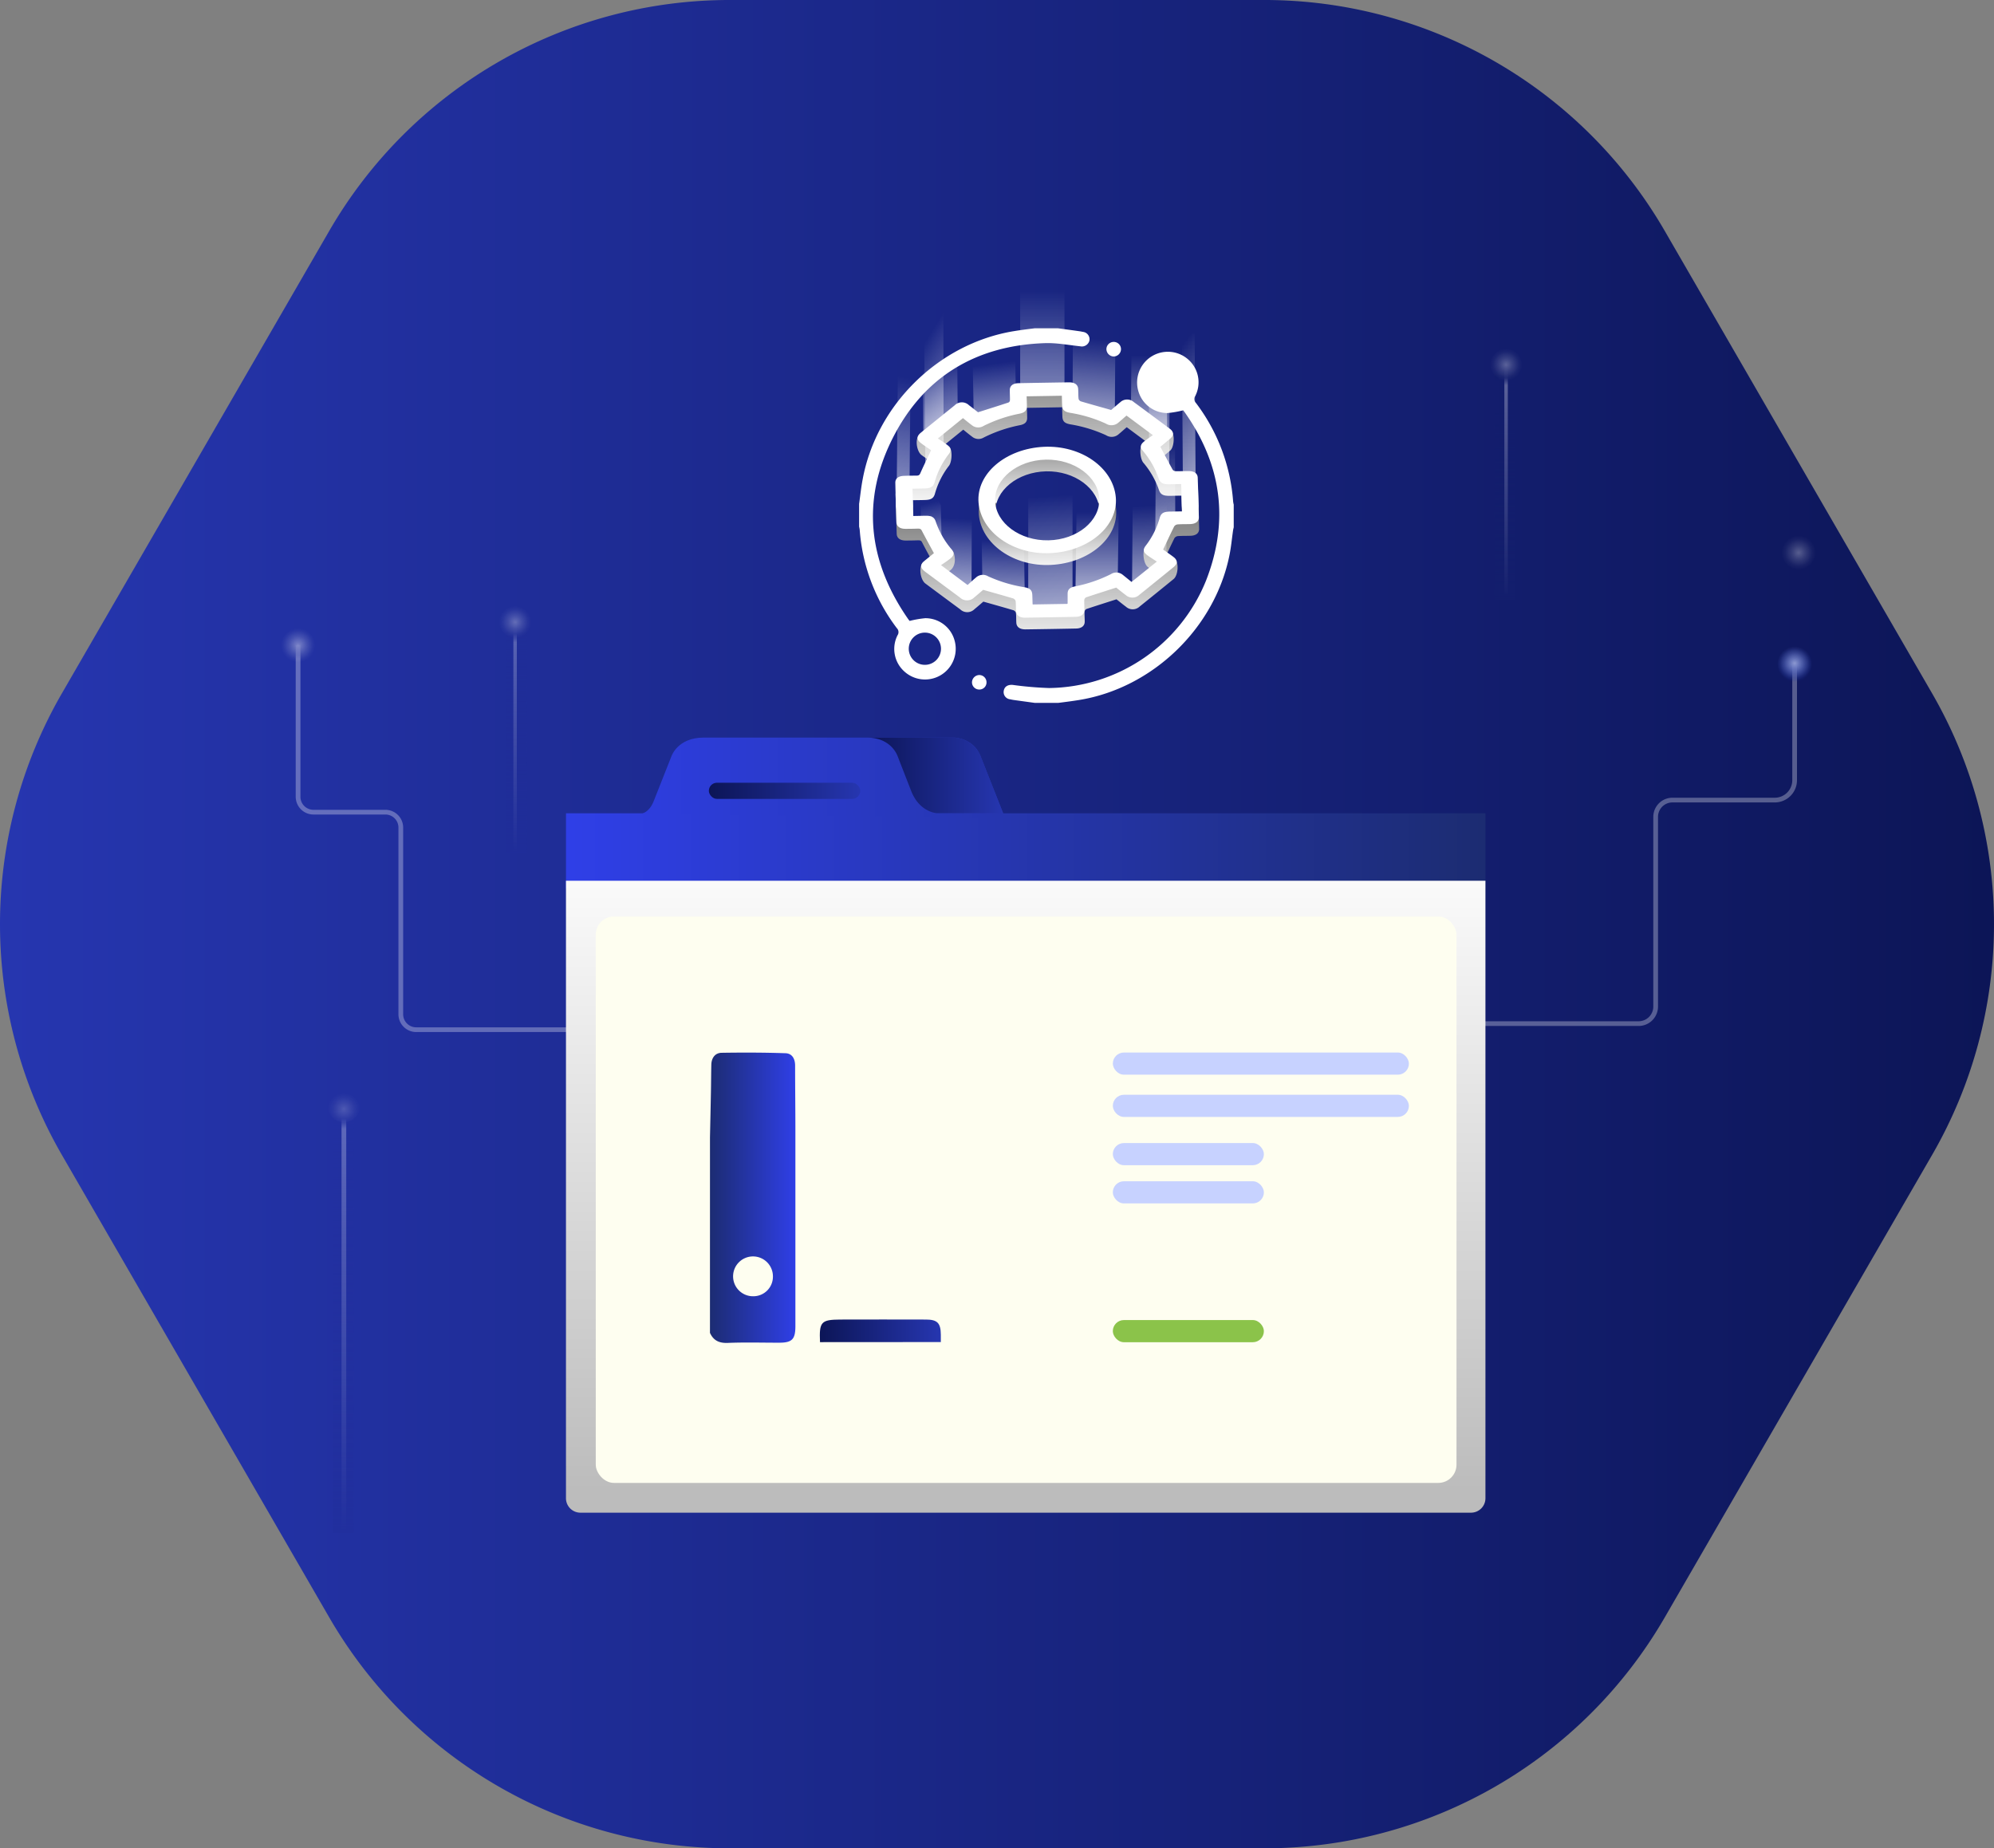 <svg xmlns="http://www.w3.org/2000/svg" xmlns:xlink="http://www.w3.org/1999/xlink" width="575" height="533" viewBox="0 0 575 533"><rect x="0" y="0" width="575" height="533" fill="#808080" stroke="none"/><defs><style>.a{fill:url(#a);}.b,.c{fill:none;stroke:rgba(255,255,255,0.3);stroke-miterlimit:10;}.c{stroke-width:1.36px;}.d{fill:url(#b);}.e{fill:url(#c);}.f{fill:url(#d);}.g{fill:url(#e);}.h{fill:url(#f);}.i{fill:url(#g);}.j{fill:url(#h);}.k{fill:url(#i);}.l{fill:#fefef0;}.m{fill:url(#j);}.n{fill:url(#k);}.o{fill:url(#l);}.p{fill:url(#m);}.q{fill:url(#n);}.r{fill:url(#o);}.s{fill:#fff;}.t{fill:url(#p);}.u{fill:url(#q);}.v{fill:url(#r);}.w{fill:url(#s);}.x{fill:url(#t);}.y{fill:url(#u);}.z{fill:url(#v);}.aa{fill:url(#w);}.ab{fill:url(#x);}.ac{fill:url(#y);}.ad{fill:url(#z);}.ae{fill:url(#aa);}.af{fill:url(#ab);}.ag{fill:url(#ac);}.ah{fill:url(#ad);}.ai{fill:url(#ae);}.aj{fill:url(#af);}.ak{fill:url(#ag);}.al{fill:url(#ah);}.am{fill:url(#aj);}.an{fill:#c7d2ff;}.ao{fill:#8bc34a;}.ap{fill:url(#ak);}.aq{fill:url(#al);}</style><linearGradient id="a" x1="1" y1="0.5" x2="0" y2="0.5" gradientUnits="objectBoundingBox"><stop offset="0" stop-color="#0c1556"/><stop offset="1" stop-color="#2636b0"/></linearGradient><radialGradient id="b" cx="0.5" cy="0.522" r="0.547" gradientTransform="translate(0.029 0.051) scale(0.941 0.89)" gradientUnits="objectBoundingBox"><stop offset="0" stop-color="#0a1961" stop-opacity="0.502"/><stop offset="0" stop-color="#2231a3"/><stop offset="0.17" stop-color="#2331a3" stop-opacity="0.82"/><stop offset="0.44" stop-color="#2130a1" stop-opacity="0.588"/><stop offset="0.78" stop-color="#2231a1" stop-opacity="0.29"/><stop offset="1" stop-color="#2231a1" stop-opacity="0"/></radialGradient><radialGradient id="c" cx="0.5" cy="0.5" r="0.5" gradientUnits="objectBoundingBox"><stop offset="0" stop-color="#fff" stop-opacity="0.4"/><stop offset="0.14" stop-color="#fff" stop-opacity="0.329"/><stop offset="0.53" stop-color="#fff" stop-opacity="0.149"/><stop offset="0.83" stop-color="#fff" stop-opacity="0.039"/><stop offset="1" stop-color="#fff" stop-opacity="0"/></radialGradient><radialGradient id="d" cx="0.5" cy="0.5" r="0.486" gradientTransform="translate(-0.029) scale(1.059 1)" gradientUnits="objectBoundingBox"><stop offset="0" stop-color="#0a1961" stop-opacity="0.502"/><stop offset="0" stop-color="#1931a2"/><stop offset="0.12" stop-color="#1931a2" stop-opacity="0.949"/><stop offset="0.31" stop-color="#1931a2" stop-opacity="0.8"/><stop offset="0.54" stop-color="#1931a2" stop-opacity="0.569"/><stop offset="0.81" stop-color="#1931a2" stop-opacity="0.251"/><stop offset="1" stop-color="#1931a2" stop-opacity="0"/></radialGradient><radialGradient id="e" cx="0.5" cy="0.5" r="0.5" gradientUnits="objectBoundingBox"><stop offset="0" stop-color="#fff" stop-opacity="0.502"/><stop offset="0.27" stop-color="#fff" stop-opacity="0.329"/><stop offset="0.6" stop-color="#fff" stop-opacity="0.149"/><stop offset="0.85" stop-color="#fff" stop-opacity="0.039"/><stop offset="1" stop-color="#fff" stop-opacity="0"/></radialGradient><radialGradient id="f" cx="0.5" cy="0.5" r="0.5" gradientUnits="objectBoundingBox"><stop offset="0" stop-color="#fff" stop-opacity="0.302"/><stop offset="0.41" stop-color="#fff" stop-opacity="0.149"/><stop offset="0.78" stop-color="#fff" stop-opacity="0.039"/><stop offset="1" stop-color="#fff" stop-opacity="0"/></radialGradient><linearGradient id="g" x1="0.997" y1="0.5" x2="0.004" y2="0.5" gradientUnits="objectBoundingBox"><stop offset="0" stop-color="#1c2c72"/><stop offset="1" stop-color="#2f3fe7"/></linearGradient><linearGradient id="h" x1="0.049" y1="0.501" x2="0.977" y2="0.501" gradientUnits="objectBoundingBox"><stop offset="0" stop-color="#2d3ddc"/><stop offset="1" stop-color="#2636b0"/></linearGradient><linearGradient id="i" x1="0.5" y1="-0.076" x2="0.5" y2="0.967" gradientUnits="objectBoundingBox"><stop offset="0" stop-color="#fff"/><stop offset="1" stop-color="#bcbcbc"/></linearGradient><linearGradient id="j" x1="0" x2="1" xlink:href="#a"/><linearGradient id="k" x1="0" x2="1.001" xlink:href="#a"/><linearGradient id="l" x1="0.5" x2="0.5" y2="1" gradientUnits="objectBoundingBox"><stop offset="0" stop-color="#212f9f"/><stop offset="0.035" stop-color="#2230a0"/><stop offset="0.059" stop-color="#2230a0" stop-opacity="0.106"/><stop offset="1" stop-color="#212f9e"/></linearGradient><linearGradient id="m" x1="0.5" x2="0.5" y2="1" gradientUnits="objectBoundingBox"><stop offset="0" stop-color="#1f2d98"/><stop offset="0.069" stop-color="#1f2d97" stop-opacity="0.949"/><stop offset="0.106" stop-color="#1f2d97" stop-opacity="0.18"/><stop offset="1" stop-color="#1f2d99"/></linearGradient><linearGradient id="n" x1="0.5" x2="0.5" y2="1" gradientUnits="objectBoundingBox"><stop offset="0" stop-color="#131d6d"/><stop offset="0.057" stop-color="#121d6b" stop-opacity="0.886"/><stop offset="0.089" stop-color="#121d6d" stop-opacity="0"/><stop offset="1" stop-color="#131e6d"/></linearGradient><linearGradient id="o" x1="0.509" y1="0.065" x2="0.482" y2="1.34" gradientUnits="objectBoundingBox"><stop offset="0" stop-color="#fff" stop-opacity="0"/><stop offset="1" stop-color="#fff" stop-opacity="0.6"/></linearGradient><linearGradient id="p" x1="0.5" y1="-0.143" x2="0.5" y2="1.147" gradientUnits="objectBoundingBox"><stop offset="0" stop-color="#7a7a7a"/><stop offset="0.48" stop-color="#f8f8f8"/><stop offset="0.49" stop-color="#7d7d7d"/><stop offset="0.5" stop-color="#7e7e7e"/><stop offset="0.84" stop-color="#dadada"/><stop offset="1" stop-color="#fff"/></linearGradient><linearGradient id="q" x1="0.5" y1="-0.205" x2="0.5" y2="1.086" gradientUnits="objectBoundingBox"><stop offset="0" stop-color="#7a7a7a"/><stop offset="0.48" stop-color="#f6f6f6"/><stop offset="0.49" stop-color="#7a7a7a"/><stop offset="1" stop-color="#fff"/></linearGradient><linearGradient id="r" x1="0.474" y1="0.19" x2="0.553" y2="1.125" xlink:href="#o"/><linearGradient id="s" x1="0.483" y1="0.336" x2="0.559" y2="1.025" xlink:href="#o"/><linearGradient id="t" x1="0.497" y1="0.272" x2="0.508" y2="1.067" xlink:href="#o"/><linearGradient id="u" x1="0.468" y1="0.156" x2="0.604" y2="0.969" xlink:href="#o"/><linearGradient id="v" x1="0.484" y1="0.16" x2="0.503" y2="0.932" xlink:href="#o"/><linearGradient id="w" x1="0.44" y1="0.03" x2="0.579" y2="1.131" xlink:href="#o"/><linearGradient id="x" x1="0.494" y1="0.39" x2="0.528" y2="0.989" xlink:href="#o"/><linearGradient id="y" x1="0.136" y1="0.501" x2="0.864" y2="0.501" gradientUnits="objectBoundingBox"><stop offset="0" stop-color="#fff" stop-opacity="0"/><stop offset="1" stop-color="#fff"/></linearGradient><linearGradient id="z" x1="0.496" y1="0.126" x2="0.532" y2="1.015" xlink:href="#o"/><linearGradient id="aa" x1="0.5" y1="0.244" x2="0.5" y2="0.962" xlink:href="#o"/><linearGradient id="ab" x1="0.503" y1="0.311" x2="0.492" y2="0.987" xlink:href="#o"/><linearGradient id="ac" x1="0.504" y1="0.269" x2="0.487" y2="1.211" xlink:href="#o"/><linearGradient id="ad" x1="0.514" y1="0.101" x2="0.478" y2="1.071" xlink:href="#o"/><linearGradient id="ae" x1="0.289" y1="1" x2="0.257" y2="-0.024" xlink:href="#o"/><linearGradient id="af" x1="0.5" y1="0.912" x2="0.5" y2="0.082" gradientUnits="objectBoundingBox"><stop offset="0" stop-color="#fff" stop-opacity="0"/><stop offset="1" stop-color="#fff" stop-opacity="0.4"/></linearGradient><linearGradient id="ag" x1="0.5" y1="0.164" x2="0.5" y2="0.994" xlink:href="#o"/><linearGradient id="ah" x1="0" y1="0.5" x2="1" y2="0.5" xlink:href="#g"/><linearGradient id="aj" x1="0" x2="1" xlink:href="#a"/><radialGradient id="ak" cx="0.5" cy="0.588" r="0.512" gradientTransform="translate(0.011 0.001) scale(0.978 0.98)" gradientUnits="objectBoundingBox"><stop offset="0" stop-color="#fff" stop-opacity="0.2"/><stop offset="0.2" stop-color="#fff" stop-opacity="0.149"/><stop offset="0.7" stop-color="#fff" stop-opacity="0.039"/><stop offset="1" stop-color="#fff" stop-opacity="0"/></radialGradient><radialGradient id="al" cx="0.5" gradientTransform="translate(0)" xlink:href="#f"/></defs><g transform="translate(-1093 -2023)"><path class="a" d="M364.588,0H210.415A133.36,133.36,0,0,0,94.947,66.581L17.861,199.922a133.024,133.024,0,0,0,0,133.156L94.947,466.425A133.365,133.365,0,0,0,210.415,533H364.588A133.354,133.354,0,0,0,480.05,466.424l77.086-133.346a133,133,0,0,0,0-133.156L480.05,66.581A133.342,133.342,0,0,0,364.588,0Z" transform="translate(1092.999 2023)"/><line class="b" y2="66.21" transform="translate(1241.539 2202.356)"/><line class="b" y2="66.21" transform="translate(1527.303 2128.12)"/><line class="c" y2="122.651" transform="translate(1192.163 2341.963)"/><path class="c" d="M297.263,431.681H182.058a4.443,4.443,0,0,1-4.437-4.443V373.4a4.443,4.443,0,0,0-4.443-4.443H152.443A4.443,4.443,0,0,1,148,364.512V320.75" transform="translate(1030.956 1888.248)"/><path class="c" d="M607,434.131H726.939a4.925,4.925,0,0,0,4.925-4.925V374.5a4.838,4.838,0,0,1,4.832-4.832h29.51a5.732,5.732,0,0,0,5.732-5.732V330.75" transform="translate(838.571 1884.052)"/><rect class="d" width="9.873" height="9.293" transform="translate(1174.014 2203.704)"/><circle class="e" cx="4.937" cy="4.937" r="4.937" transform="translate(1174.014 2204.124)"/><rect class="f" width="9.873" height="10.454" transform="translate(1605.572 2209.344)"/><circle class="g" cx="4.937" cy="4.937" r="4.937" transform="translate(1605.572 2209.344)"/><circle class="h" cx="4.937" cy="4.937" r="4.937" transform="translate(1606.734 2177.441)"/><rect class="i" width="265.13" height="21.582" transform="translate(1256.212 2257.529)"/><path class="j" d="M317.31,388.8s2.695,0,4.164-3.676l5.152-13.021s1.742-5.4,9.293-5.4h72.4s5.4.244,7.359,5.152l7.109,17.9Z" transform="translate(959.992 1868.997)"/><path class="k" d="M280.992,438.12h265.13V616.19a4.164,4.164,0,0,1-4.164,4.164H285.144a4.164,4.164,0,0,1-4.164-4.164V438.12Z" transform="translate(975.227 1838.859)"/><rect class="l" width="248.206" height="163.347" rx="5.25" transform="translate(1264.796 2287.282)"/><rect class="m" width="43.658" height="4.658" rx="2.329" transform="translate(1297.409 2248.721)"/><path class="n" d="M469.695,388.5H450.651s-4.966-.18-7.417-6.313l-3.926-10.077s-1.713-5.4-8.828-5.4h24.736a8.712,8.712,0,0,1,8.09,5.535Z" transform="translate(912.553 1868.997)"/><rect class="o" width="6" height="124" transform="translate(1189 2341)"/><rect class="p" width="6" height="68" transform="translate(1239 2201)"/><rect class="q" width="6" height="68" transform="translate(1524 2128)"/><path class="r" d="M448.916,215.783l.314-31.943-3.676.087-.314,31.949Z" transform="translate(906.365 1945.792)"/><path class="s" d="M483.895,163.25c2.015.273,4.025.546,6.04.831.383.052.761.128,1.162.209a2.138,2.138,0,0,1,1.847,2.5,2.246,2.246,0,0,1-2.648,1.655c-3.38-.36-6.784-1.022-10.158-.912-19.747.639-34.807,9.577-43.8,27.152-9.211,18-7.26,35.655,4.234,52.271a7.777,7.777,0,0,0,.523.68,29.268,29.268,0,0,1,4.507-.784,8.712,8.712,0,0,1,8.474,6.493,8.851,8.851,0,0,1-14.555,8.822,8.712,8.712,0,0,1-1.9-10.419,1.6,1.6,0,0,0-.2-2.01A53.311,53.311,0,0,1,426.7,221.352a8.125,8.125,0,0,0-.174-.912v-6.551c.343-2.393.581-4.8,1.045-7.179,4.019-21.489,21.983-39.081,43.559-42.63,2-.331,4.025-.581,6.04-.831ZM450.139,255.6a4.646,4.646,0,1,0-4.548,4.7A4.646,4.646,0,0,0,450.139,255.6Z" transform="translate(914.209 1954.42)"/><path class="s" d="M507.224,276.173l-6.04-.831c-.343-.052-.691-.122-1.034-.2a2.081,2.081,0,0,1-1.829-2.486c.221-1.237,1.26-1.789,2.619-1.655a100.724,100.724,0,0,0,10.454.894,49.475,49.475,0,0,0,45.232-30.933c6.749-17.209,4.524-33.471-6.121-48.571-.139-.2-.3-.395-.447-.581h0a29.824,29.824,0,0,1-4.5.79,8.712,8.712,0,0,1-8.479-6.487,8.863,8.863,0,0,1,14.56-8.84,8.741,8.741,0,0,1,1.893,10.425,1.591,1.591,0,0,0,.209,2,53.433,53.433,0,0,1,10.716,28.389,7.288,7.288,0,0,0,.174.918v6.54c-.058.273-.139.54-.18.819-.366,2.5-.581,5.024-1.109,7.492-4.321,20.937-22.233,38.077-43.315,41.492-2,.325-4.025.581-6.034.836ZM545.556,188.4a4.612,4.612,0,1,1,.023,0Z" transform="translate(884.133 1949.513)"/><path class="s" d="M551.366,173.969a2.166,2.166,0,0,1-2.056-2.213,2.108,2.108,0,0,1,2.155-1.986,2.073,2.073,0,0,1,2.044,2.19A2.137,2.137,0,0,1,551.366,173.969Z" transform="translate(862.741 1951.831)"/><path class="s" d="M484.678,339.762a2.085,2.085,0,0,1-2.108-2.05,2.143,2.143,0,0,1,2.155-2.132,2.091,2.091,0,0,1,2.033,2.126,2.044,2.044,0,0,1-2.079,2.056Z" transform="translate(890.717 1882.079)"/><path class="t" d="M455.772,245.173c-1.225-2.277-2.393-4.373-3.485-6.493-.244-.488-.546-.581-1.133-.581-1.2.046-2.4.064-3.6.064-1.6,0-2.55-.7-2.59-1.94q-.192-5.663-.319-11.325c0-1.249.871-1.957,2.48-2.015,1.2-.046,2.393-.064,3.589-.064.581,0,.883-.128,1.1-.616.958-2.155,2-4.286,3.148-6.7-.767-.534-1.818-1.237-2.823-1.98-1.423-1.045-1.992-4.7-.633-5.808,3.223-2.619,7-2.561,10.245-5.169a2.937,2.937,0,0,1,4.124-.041c.952.709,1.859,1.446,2.614,2.039,3.1-.982,5.959-1.882,8.8-2.817a.79.79,0,0,0,.412-.662c0-.958-.052-1.917-.046-2.9,0-1.249.877-1.975,2.492-2q7.312-.151,14.618-.244c1.615,0,2.532.668,2.608,1.917.058.958,0,1.917.122,2.875a1.051,1.051,0,0,0,.668.691c2.788.825,5.6,1.6,8.712,2.48.7-.581,1.62-1.411,2.579-2.19a2.9,2.9,0,0,1,3.949-.1c3.45,2.538,7.121,2.085,10.547,4.646,1.307.982,1.092,4.966-.134,6-.918.772-1.858,1.533-2.788,2.323,0,0-.029.052.046-.081,1.22,2.323,2.37,4.5,3.572,6.673a1.266,1.266,0,0,0,.9.395c1.237.029,2.474-.041,3.717-.035,1.615,0,2.55.68,2.59,1.922q.192,5.663.319,11.325c.029,1.249-.865,1.969-2.468,2.027-1.231.046-2.48,0-3.705.1a1.371,1.371,0,0,0-.941.581c-1.057,2.132-2.05,4.275-3.189,6.679.767.54,2.132-1.7,3.13-.958,1.435,1.063,1.162,4.977-.186,6.075q-4.867,3.973-9.781,7.916a2.9,2.9,0,0,1-3.949.075c-1.011-.749-1.963-1.539-2.741-2.149-3.061.982-5.854,1.864-8.625,2.788a1,1,0,0,0-.581.732c-.046.958.046,1.917.046,2.9,0,1.243-.889,1.975-2.492,2.01q-7.312.151-14.618.244c-1.615,0-2.538-.674-2.614-1.917-.058-.958,0-1.922-.122-2.875a1.162,1.162,0,0,0-.743-.732c-2.747-.825-5.517-1.591-8.642-2.48-.685.581-1.591,1.388-2.55,2.166a2.927,2.927,0,0,1-4.124.058q-5.035-3.711-10.042-7.446c-1.522-1.133-2.039-5.024-.581-6.22.848-.7,2.219,1.568,3.072.871C455.813,245.144,455.836,245.08,455.772,245.173Zm57,8.288,7.295-5.866c-.865-.581-1.8-1.162-2.666-1.783-1.266-.918-1.69-4.449-.825-5.581,1.9-2.5,3.52-2.375,4.309-5.227.383-1.376,1.1-1.818,2.9-1.853,1.162-.029,2.358-.041,3.525-.064l-.221-7.864c-1.226,0-2.375.046-3.531.052-1.789,0-2.532-.412-2.991-1.742a24.336,24.336,0,0,0-4.489-7.823c-.929-1.1-1.3-4.7-.087-5.657.831-.656,2.2,1.586,2.9,1.069l-7.591-5.639c-.7.581-1.44,1.289-2.242,1.934a3.011,3.011,0,0,1-3.723.378,40.219,40.219,0,0,0-10.193-3.119c-1.742-.3-2.323-.848-2.4-2.23-.041-.912-.052-1.824-.081-2.712l-10.152.168c.029.987.07,1.911.075,2.84,0,1.214-.581,1.853-2.085,2.155a40.725,40.725,0,0,0-10.454,3.566,2.9,2.9,0,0,1-3.351-.261c-.894-.662-1.742-1.365-2.538-2.015l-7.237,5.872c.842.581,2.253-1.62,3.136-.958,1.115.836.807,4.431,0,5.471a23.609,23.609,0,0,0-4.066,8.073c-.366,1.313-1.1,1.771-2.811,1.824-1.162.041-2.37.046-3.578.064l.227,7.87c1.289,0,2.486-.052,3.682-.058,1.574,0,2.37.436,2.765,1.615.964,2.869,2.962,3.043,5.053,5.523.842,2.323.29,4.338-.86,5.227-.86.674-1.806,1.278-2.643,1.859l7.655,5.732c.761-.685,1.5-1.406,2.323-2.073a2.952,2.952,0,0,1,3.612-.424,40.688,40.688,0,0,0,10.321,3.113c1.795.29,2.358.877,2.41,2.323.029.883.052,1.742.076,2.672l10-.168c.064-.076.1-.1.1-.128v-2.782c0-1.214.581-1.812,2.114-2.126a40.4,40.4,0,0,0,10.35-3.537,2.9,2.9,0,0,1,3.456.232C511.11,252.113,511.946,252.822,512.771,253.46Z" transform="translate(906.614 1940.712)"/><path class="u" d="M504.784,227.98c10.727-.511,20.02,6.034,20.74,14.6.7,8.288-7.794,15.524-18.841,16.065-10.71.523-20.049-6.052-20.74-14.6C485.269,235.71,493.749,228.479,504.784,227.98Zm1.336,26.966c8.247-.174,14.868-5.57,14.636-11.929s-7.184-11.552-15.408-11.366-14.862,5.564-14.636,11.929,7.2,11.511,15.408,11.337Z" transform="translate(889.32 1927.267)"/><path class="s" d="M455.626,239.357c-1.225-2.271-2.393-4.368-3.485-6.487-.244-.488-.546-.581-1.132-.581-1.2.041-2.393.064-3.6.058-1.6,0-2.544-.7-2.585-1.934q-.192-5.663-.319-11.325c-.029-1.255.865-1.963,2.474-2.015,1.2-.046,2.4-.064,3.6-.064.581,0,.877-.128,1.1-.616.953-2.161,2-4.292,3.142-6.708-.761-.529-1.818-1.231-2.823-1.975-1.417-1.051-1.44-2.027-.081-3.13q4.832-3.926,9.7-7.841a2.937,2.937,0,0,1,4.124-.041c.947.709,1.853,1.446,2.614,2.033,3.09-.976,5.959-1.876,8.8-2.817a.8.8,0,0,0,.412-.656c0-.958-.052-1.917-.052-2.9,0-1.249.883-1.975,2.492-2.01q7.306-.139,14.618-.244c1.615,0,2.538.674,2.608,1.917.058.958,0,1.922.122,2.875a1.069,1.069,0,0,0,.668.7c2.788.825,5.6,1.6,8.712,2.48.709-.581,1.62-1.411,2.585-2.19a2.9,2.9,0,0,1,3.949-.1q5.175,3.81,10.309,7.637c1.307.982,1.33,1.969.1,3-.918.772-1.859,1.533-2.788,2.323,0,0-.035.058.041-.076,1.225,2.323,2.37,4.5,3.578,6.673a1.3,1.3,0,0,0,.9.395c1.231,0,2.474-.041,3.711-.035,1.615,0,2.55.674,2.59,1.922q.192,5.663.325,11.325c.029,1.249-.871,1.969-2.468,2.027-1.237.046-2.48,0-3.711.1a1.371,1.371,0,0,0-.941.581c-1.057,2.126-2.05,4.275-3.183,6.673.761.54,1.806,1.249,2.805,1.992,1.435,1.063,1.481,2.033.134,3.13q-4.873,3.973-9.775,7.91a2.9,2.9,0,0,1-3.955.076c-1.011-.743-1.963-1.533-2.741-2.143-3.061.982-5.854,1.859-8.625,2.788a1,1,0,0,0-.581.732c-.046.952.047,1.917.041,2.9,0,1.243-.883,1.975-2.492,2.01q-7.306.139-14.618.244c-1.615,0-2.538-.674-2.608-1.917-.058-.958,0-1.922-.128-2.875a1.162,1.162,0,0,0-.715-.761c-2.747-.819-5.517-1.591-8.642-2.474-.68.581-1.591,1.388-2.544,2.161a2.939,2.939,0,0,1-4.129.064q-5.03-3.723-10.042-7.452c-1.516-1.133-1.527-2.062-.058-3.258l2.561-2.085C455.666,239.334,455.69,239.264,455.626,239.357Zm57,8.305,7.289-5.86c-.859-.581-1.795-1.162-2.666-1.783-1.266-.923-1.406-1.661-.54-2.8a23.573,23.573,0,0,0,4.025-7.992c.383-1.371,1.1-1.812,2.9-1.853l3.531-.058-.227-7.87c-1.225,0-2.375.052-3.525.058-1.795,0-2.532-.412-3-1.742a24.121,24.121,0,0,0-4.478-7.846c-.929-1.1-.825-1.859.383-2.817.831-.656,1.742-1.255,2.451-1.771l-7.591-5.639c-.7.581-1.44,1.284-2.236,1.934a3.028,3.028,0,0,1-3.729.378,40.1,40.1,0,0,0-10.2-3.09c-1.742-.3-2.352-.848-2.41-2.23-.035-.912-.052-1.824-.076-2.712l-10.158.168c.029.987.076,1.911.076,2.834,0,1.22-.581,1.859-2.085,2.161a40.608,40.608,0,0,0-10.454,3.566,2.9,2.9,0,0,1-3.357-.261c-.889-.662-1.742-1.365-2.538-2.015l-7.231,5.872c.842.581,1.8,1.162,2.683,1.847,1.121.836,1.254,1.626.453,2.666a23.557,23.557,0,0,0-4.066,8.073c-.366,1.307-1.1,1.742-2.805,1.824-1.162.035-2.375.041-3.578.064l.221,7.87c1.289,0,2.486-.052,3.682-.064,1.574,0,2.375.441,2.77,1.62a24.306,24.306,0,0,0,4.553,8.021c.889,1.051.79,1.841-.366,2.741-.854.674-1.8,1.278-2.637,1.864l7.655,5.732c.755-.685,1.5-1.406,2.323-2.073a2.946,2.946,0,0,1,3.612-.43,40.541,40.541,0,0,0,10.321,3.119c1.795.29,2.358.877,2.41,2.323.035.883.052,1.742.081,2.666l9.99-.163c.07-.076.11-.1.11-.128v-2.782c0-1.214.581-1.812,2.114-2.132a40.388,40.388,0,0,0,10.35-3.531,2.9,2.9,0,0,1,3.485.232C510.963,246.3,511.8,247.006,512.63,247.662Z" transform="translate(906.674 1943.152)"/><path class="s" d="M504.634,222.12c10.727-.511,20.026,6.029,20.746,14.6.691,8.282-7.8,15.525-18.841,16.065-10.716.523-20.049-6.052-20.746-14.6C485.119,229.879,493.6,222.648,504.634,222.12Zm1.342,26.966c8.247-.174,14.862-5.57,14.63-11.929s-7.184-11.505-15.408-11.337-14.857,5.558-14.63,11.929S497.757,249.26,505.975,249.086Z" transform="translate(889.383 1929.728)"/><path class="v" d="M495.456,190.466l-12.2,4.066-.319-16.6,12.2-3.793Z" transform="translate(890.562 1949.869)"/><path class="w" d="M468.179,187.251l-9.873,7.55L458.05,169l9.9-8.067Z" transform="translate(900.995 1955.413)"/><path class="x" d="M572.122,236.98l-9.9,8.073-.18,22.616,9.908-8.067Z" transform="translate(857.405 1923.475)"/><path class="y" d="M464.445,192.132l-5.227,10.454-.378-42.043,5.512-11.523Z" transform="translate(900.664 1960.411)"/><rect class="s" width="12.777" height="3.038" transform="translate(1423.547 2182.337) rotate(-64.43)"/><path class="z" d="M579.2,211.11l-5.512,11.523-.2,26.31,5.808-12.2Z" transform="translate(852.605 1934.338)"/><path class="aa" d="M590.724,206.5l-.267-40.655-3.676.087.267,40.661Z" transform="translate(847.034 1953.349)"/><rect class="s" width="12.777" height="3.676" transform="translate(1364.32 2184.909) rotate(-118.33)"/><path class="ab" d="M457,247.416l6.063,11.25-.331-15.681L456.66,231.74Z" transform="translate(901.578 1925.677)"/><rect class="ac" width="12.777" height="3.676" transform="translate(1428.794 2162.288) rotate(-118.33)"/><path class="ad" d="M570.24,169.73l6.064,11.244-.11,27.971-5.808-9.293Z" transform="translate(853.968 1951.716)"/><path class="ae" d="M561.7,163.72l10.158,7.754.087,22.755-10.454-7.55Z" transform="translate(857.635 1954.242)"/><path class="af" d="M464.85,263.807l10.158,7.754.093-22.047-10.158-7.754Z" transform="translate(898.145 1921.468)"/><path class="ag" d="M487.5,275.539l12.22,3.729-.267-15.8-12.22-3.734Z" transform="translate(888.764 1913.925)"/><path class="ah" d="M532.606,163.95l12.22,3.729-.139,21.42-12.2-3.485Z" transform="translate(869.792 1954.147)"/><rect class="ai" width="12.777" height="31.943" transform="translate(1402.281 2197.775) rotate(180)"/><rect class="aj" width="12.777" height="33.105" transform="translate(1399.958 2136.874) rotate(180)"/><path class="ak" d="M546.472,247.13l-12.2,3.793-.319,22.657,12.2-3.793Z" transform="translate(869.18 1919.214)"/><path class="al" d="M352.486,547.853c.093-4.368.192-8.712.273-13.1.052-2.631.052-5.262.116-7.893.052-1.946,1.1-3.386,2.985-3.409,6.133-.093,12.272-.087,18.4.122,1.917.064,2.782,1.615,2.776,3.6,0,6.209.081,12.411.081,18.62v56.459c0,3.833-.953,4.8-4.71,4.8-4.925,0-9.873-.145-14.775.058-2.5.1-4.147-.685-5.152-2.9Zm12.493,45.807a5.639,5.639,0,0,0,5.657-5.669,5.744,5.744,0,1,0-5.657,5.669Z" transform="translate(945.248 1803.144)"/><path class="m" d="M466.638,573.736c-.11,2.073-.232,4.147-.319,6.226a10.106,10.106,0,0,1-9.873,9.6c-6.615.11-13.23.134-19.846.2-.395,0-.79.07-1.406.128-.058,1.04-.1,2.033-.174,3.014-.192,2.515-1.371,3.711-3.856,3.734-4.118.035-8.236.041-12.353-.041-3.729-.07-4.507-.9-4.6-4.571v-2.2c-1.284-.058-2.4-.134-3.531-.157s-2.149,0-3.4,0V575.734H409.6q22.285,0,44.564-.046c4.542,0,5.425-.918,5.436-5.523q.035-17.929,0-35.852c0-2.614-1.469-4.036-4.17-4.065H407.27V523.26h10.379q19.538.076,39.093.18a9.988,9.988,0,0,1,9.571,9.42c.087,2.143.215,4.286.325,6.429Z" transform="translate(922.282 1803.209)"/><path class="am" d="M407.081,662.5c-.267-5.808.285-6.487,5.808-6.516,8.236-.046,16.477,0,24.718,0,3.334,0,4.286,1.022,4.309,4.379v2.114Z" transform="translate(922.383 1747.537)"/><rect class="an" width="85.376" height="6.389" rx="3.194" transform="translate(1413.901 2326.519)"/><rect class="an" width="85.376" height="6.389" rx="3.194" transform="translate(1413.901 2338.7)"/><rect class="an" width="43.559" height="6.389" rx="3.194" transform="translate(1413.899 2352.622)"/><rect class="an" width="43.559" height="6.389" rx="3.194" transform="translate(1413.899 2363.643)"/><rect class="ao" width="43.559" height="6.389" rx="3.194" transform="translate(1413.899 2403.667)"/><ellipse class="ap" cx="4.646" cy="4.542" rx="4.646" ry="4.542" transform="translate(1187.517 2337.538)"/><circle class="aq" cx="4.646" cy="4.646" r="4.646" transform="translate(1236.893 2197.743)"/><circle class="h" cx="4.646" cy="4.646" r="4.646" transform="translate(1522.657 2123.495)"/></g></svg>